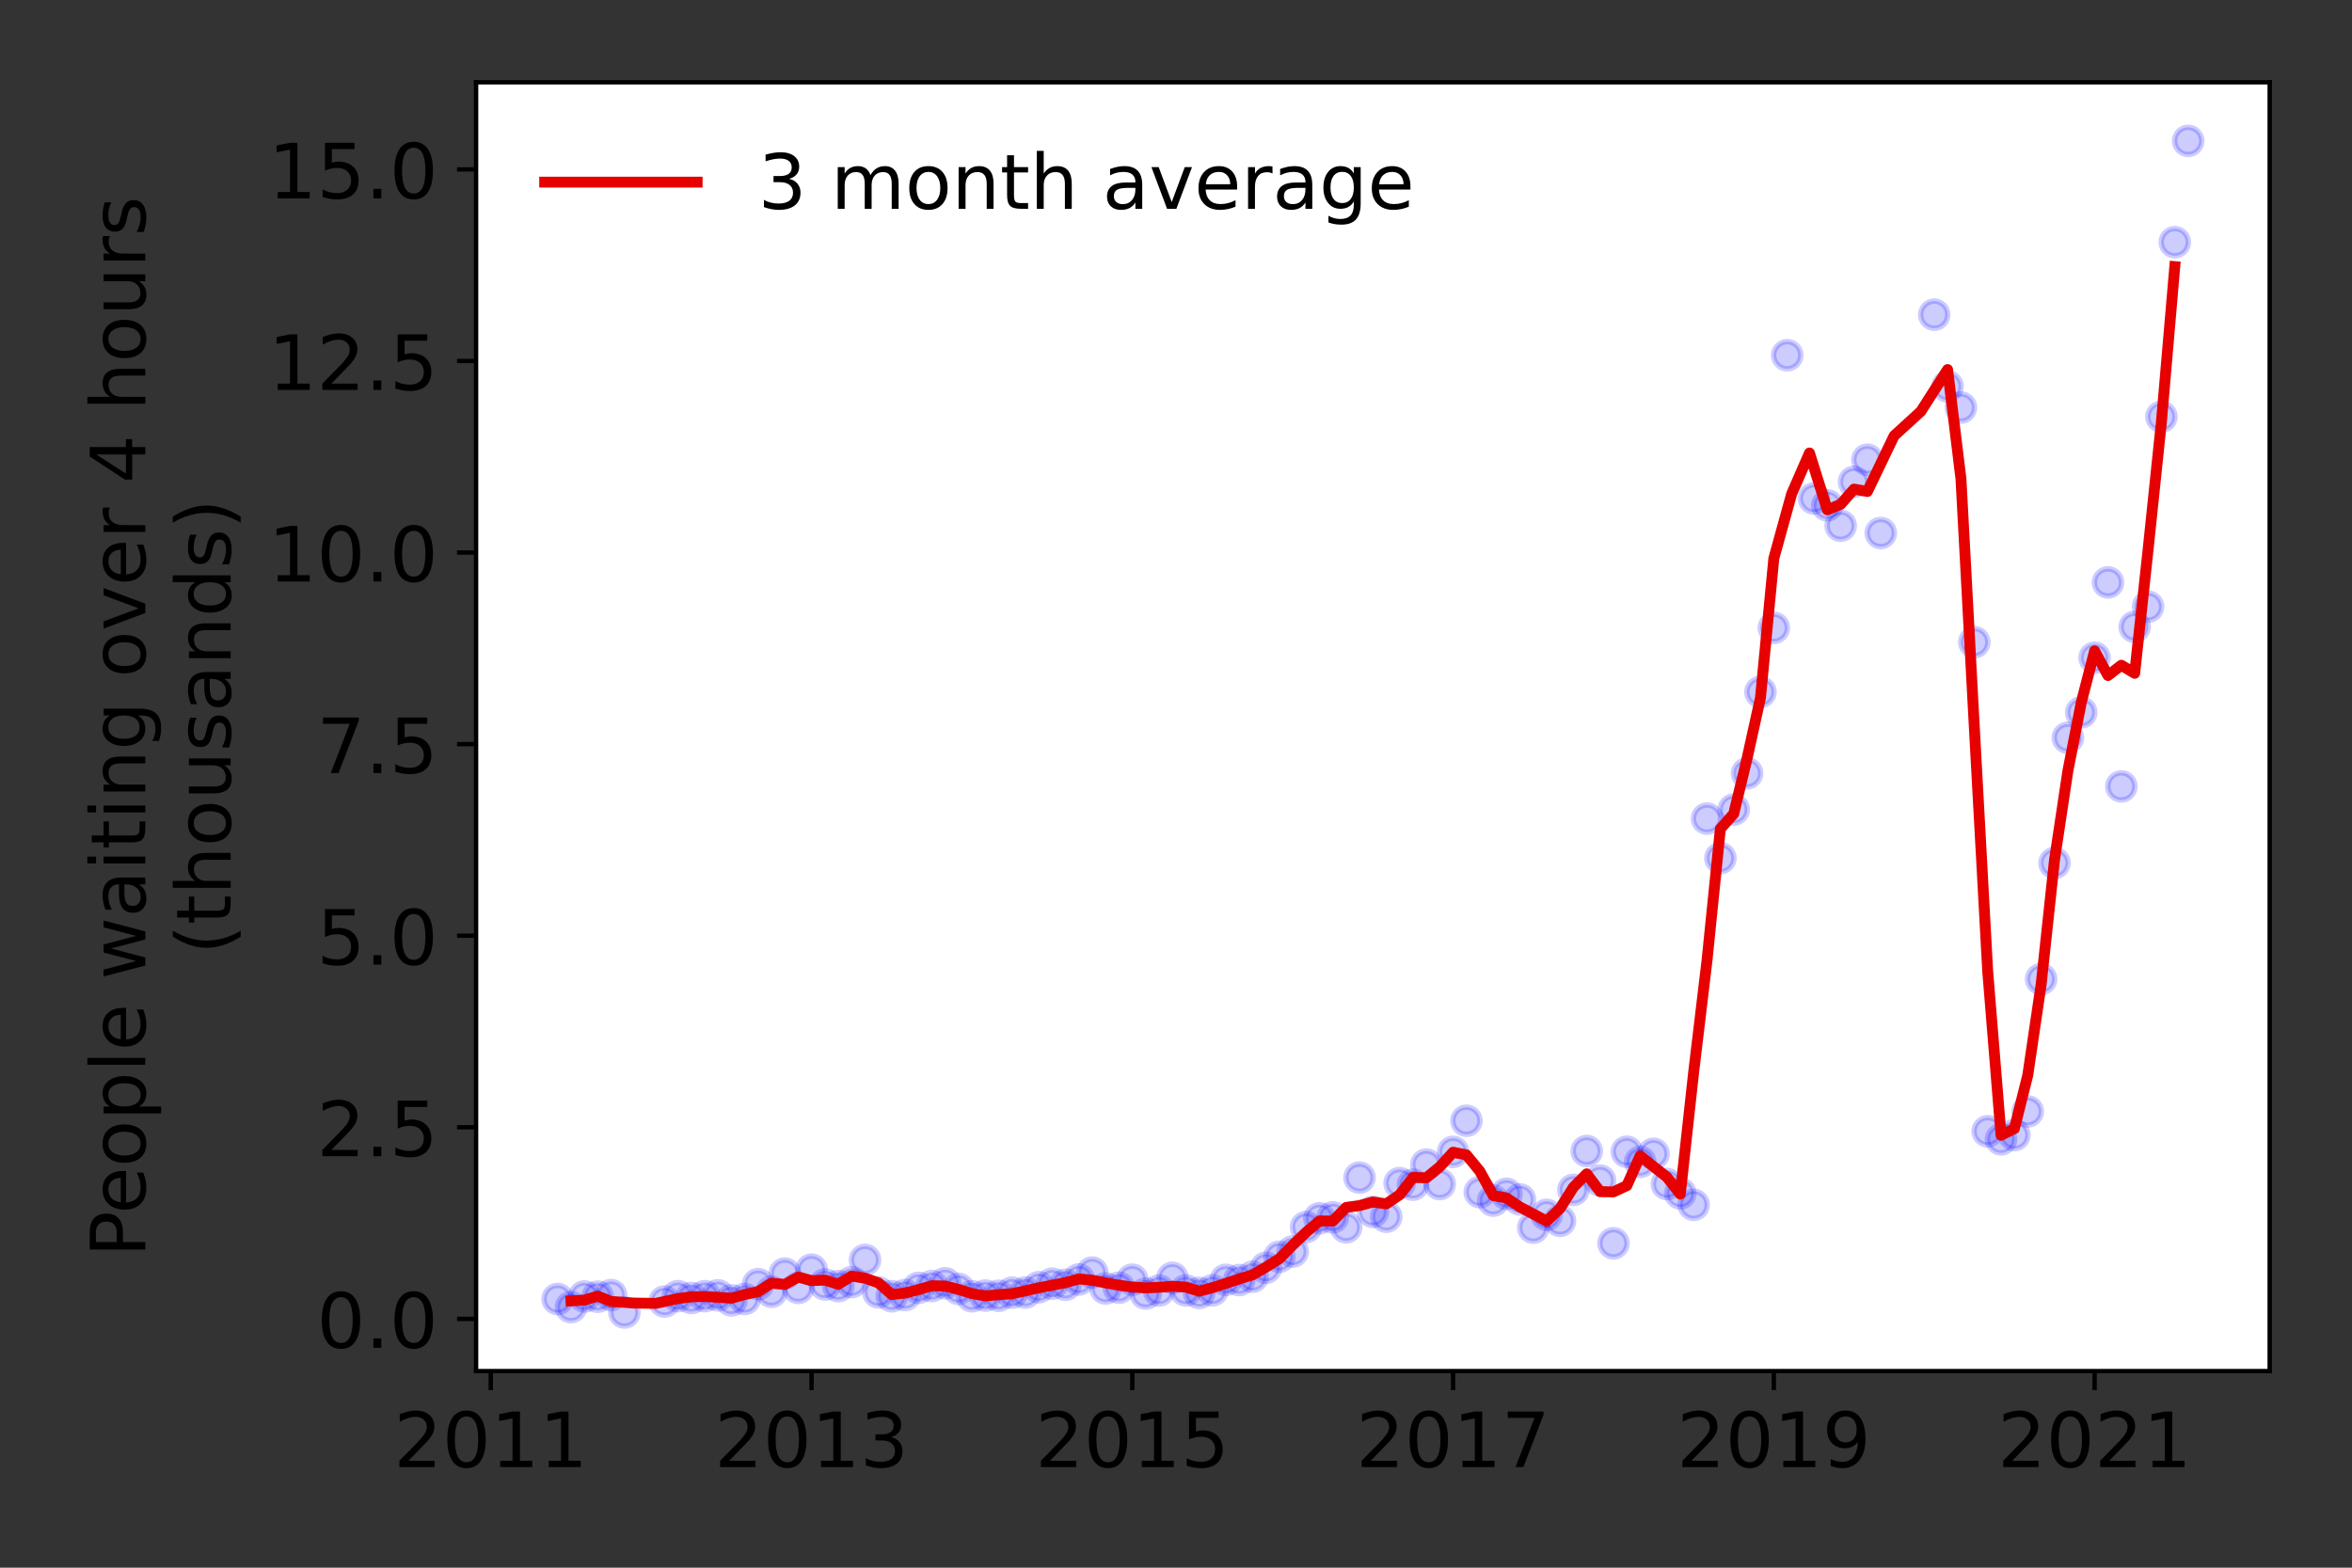 <?xml version="1.0" encoding="utf-8" standalone="no"?>
<!DOCTYPE svg PUBLIC "-//W3C//DTD SVG 1.1//EN"
  "http://www.w3.org/Graphics/SVG/1.1/DTD/svg11.dtd">
<!-- Created with matplotlib (https://matplotlib.org/) -->
<svg height="288pt" version="1.1" viewBox="0 0 432 288" width="432pt" xmlns="http://www.w3.org/2000/svg" xmlns:xlink="http://www.w3.org/1999/xlink">
 <rect x="0" y="0" width="432" height="288" fill="#333333" stroke="none"/>
 <defs>
  <style type="text/css">*{stroke-linecap:butt;stroke-linejoin:round;}</style>
 </defs>
 <g id="figure_1">
  <g id="patch_1">
   <path d="M 0 288 
L 432 288 
L 432 0 
L 0 0 
z
" style="fill:none;"/>
  </g>
  <g id="axes_1">
   <g id="patch_2">
    <path d="M 87.445 251.88 
L 416.88 251.88 
L 416.88 15.12 
L 87.445 15.12 
z
" style="fill:#ffffff;"/>
   </g>
   <g id="matplotlib.axis_1">
    <g id="xtick_1">
     <g id="line2d_1">
      <defs>
       <path d="M 0 0 
L 0 3.5 
" id="m1f60caf0c8" style="stroke:#000000;stroke-width:0.8;"/>
      </defs>
      <g>
       <use style="stroke:#000000;stroke-width:0.8;" x="90.145" xlink:href="#m1f60caf0c8" y="251.88"/>
      </g>
     </g>
     <g id="text_1">
      <!-- 2011 -->
      <g transform="translate(72.33 269.518)scale(0.14 -0.14)">
       <defs>
        <path d="M 19.188 8.297 
L 53.609 8.297 
L 53.609 0 
L 7.328 0 
L 7.328 8.297 
Q 12.938 14.109 22.625 23.891 
Q 32.328 33.688 34.812 36.531 
Q 39.547 41.844 41.422 45.531 
Q 43.312 49.219 43.312 52.781 
Q 43.312 58.594 39.234 62.25 
Q 35.156 65.922 28.609 65.922 
Q 23.969 65.922 18.812 64.312 
Q 13.672 62.703 7.812 59.422 
L 7.812 69.391 
Q 13.766 71.781 18.938 73 
Q 24.125 74.219 28.422 74.219 
Q 39.75 74.219 46.484 68.547 
Q 53.219 62.891 53.219 53.422 
Q 53.219 48.922 51.531 44.891 
Q 49.859 40.875 45.406 35.406 
Q 44.188 33.984 37.641 27.219 
Q 31.109 20.453 19.188 8.297 
z
" id="DejaVuSans-50"/>
        <path d="M 31.781 66.406 
Q 24.172 66.406 20.328 58.906 
Q 16.5 51.422 16.5 36.375 
Q 16.5 21.391 20.328 13.891 
Q 24.172 6.391 31.781 6.391 
Q 39.453 6.391 43.281 13.891 
Q 47.125 21.391 47.125 36.375 
Q 47.125 51.422 43.281 58.906 
Q 39.453 66.406 31.781 66.406 
z
M 31.781 74.219 
Q 44.047 74.219 50.516 64.516 
Q 56.984 54.828 56.984 36.375 
Q 56.984 17.969 50.516 8.266 
Q 44.047 -1.422 31.781 -1.422 
Q 19.531 -1.422 13.062 8.266 
Q 6.594 17.969 6.594 36.375 
Q 6.594 54.828 13.062 64.516 
Q 19.531 74.219 31.781 74.219 
z
" id="DejaVuSans-48"/>
        <path d="M 12.406 8.297 
L 28.516 8.297 
L 28.516 63.922 
L 10.984 60.406 
L 10.984 69.391 
L 28.422 72.906 
L 38.281 72.906 
L 38.281 8.297 
L 54.391 8.297 
L 54.391 0 
L 12.406 0 
z
" id="DejaVuSans-49"/>
       </defs>
       <use xlink:href="#DejaVuSans-50"/>
       <use x="63.623" xlink:href="#DejaVuSans-48"/>
       <use x="127.246" xlink:href="#DejaVuSans-49"/>
       <use x="190.869" xlink:href="#DejaVuSans-49"/>
      </g>
     </g>
    </g>
    <g id="xtick_2">
     <g id="line2d_2">
      <g>
       <use style="stroke:#000000;stroke-width:0.8;" x="149.061" xlink:href="#m1f60caf0c8" y="251.88"/>
      </g>
     </g>
     <g id="text_2">
      <!-- 2013 -->
      <g transform="translate(131.246 269.518)scale(0.14 -0.14)">
       <defs>
        <path d="M 40.578 39.312 
Q 47.656 37.797 51.625 33 
Q 55.609 28.219 55.609 21.188 
Q 55.609 10.406 48.188 4.484 
Q 40.766 -1.422 27.094 -1.422 
Q 22.516 -1.422 17.656 -0.516 
Q 12.797 0.391 7.625 2.203 
L 7.625 11.719 
Q 11.719 9.328 16.594 8.109 
Q 21.484 6.891 26.812 6.891 
Q 36.078 6.891 40.938 10.547 
Q 45.797 14.203 45.797 21.188 
Q 45.797 27.641 41.281 31.266 
Q 36.766 34.906 28.719 34.906 
L 20.219 34.906 
L 20.219 43.016 
L 29.109 43.016 
Q 36.375 43.016 40.234 45.922 
Q 44.094 48.828 44.094 54.297 
Q 44.094 59.906 40.109 62.906 
Q 36.141 65.922 28.719 65.922 
Q 24.656 65.922 20.016 65.031 
Q 15.375 64.156 9.812 62.312 
L 9.812 71.094 
Q 15.438 72.656 20.344 73.438 
Q 25.25 74.219 29.594 74.219 
Q 40.828 74.219 47.359 69.109 
Q 53.906 64.016 53.906 55.328 
Q 53.906 49.266 50.438 45.094 
Q 46.969 40.922 40.578 39.312 
z
" id="DejaVuSans-51"/>
       </defs>
       <use xlink:href="#DejaVuSans-50"/>
       <use x="63.623" xlink:href="#DejaVuSans-48"/>
       <use x="127.246" xlink:href="#DejaVuSans-49"/>
       <use x="190.869" xlink:href="#DejaVuSans-51"/>
      </g>
     </g>
    </g>
    <g id="xtick_3">
     <g id="line2d_3">
      <g>
       <use style="stroke:#000000;stroke-width:0.8;" x="207.976" xlink:href="#m1f60caf0c8" y="251.88"/>
      </g>
     </g>
     <g id="text_3">
      <!-- 2015 -->
      <g transform="translate(190.161 269.518)scale(0.14 -0.14)">
       <defs>
        <path d="M 10.797 72.906 
L 49.516 72.906 
L 49.516 64.594 
L 19.828 64.594 
L 19.828 46.734 
Q 21.969 47.469 24.109 47.828 
Q 26.266 48.188 28.422 48.188 
Q 40.625 48.188 47.75 41.5 
Q 54.891 34.812 54.891 23.391 
Q 54.891 11.625 47.562 5.094 
Q 40.234 -1.422 26.906 -1.422 
Q 22.312 -1.422 17.547 -0.641 
Q 12.797 0.141 7.719 1.703 
L 7.719 11.625 
Q 12.109 9.234 16.797 8.062 
Q 21.484 6.891 26.703 6.891 
Q 35.156 6.891 40.078 11.328 
Q 45.016 15.766 45.016 23.391 
Q 45.016 31 40.078 35.438 
Q 35.156 39.891 26.703 39.891 
Q 22.75 39.891 18.812 39.016 
Q 14.891 38.141 10.797 36.281 
z
" id="DejaVuSans-53"/>
       </defs>
       <use xlink:href="#DejaVuSans-50"/>
       <use x="63.623" xlink:href="#DejaVuSans-48"/>
       <use x="127.246" xlink:href="#DejaVuSans-49"/>
       <use x="190.869" xlink:href="#DejaVuSans-53"/>
      </g>
     </g>
    </g>
    <g id="xtick_4">
     <g id="line2d_4">
      <g>
       <use style="stroke:#000000;stroke-width:0.8;" x="266.891" xlink:href="#m1f60caf0c8" y="251.88"/>
      </g>
     </g>
     <g id="text_4">
      <!-- 2017 -->
      <g transform="translate(249.076 269.518)scale(0.14 -0.14)">
       <defs>
        <path d="M 8.203 72.906 
L 55.078 72.906 
L 55.078 68.703 
L 28.609 0 
L 18.312 0 
L 43.219 64.594 
L 8.203 64.594 
z
" id="DejaVuSans-55"/>
       </defs>
       <use xlink:href="#DejaVuSans-50"/>
       <use x="63.623" xlink:href="#DejaVuSans-48"/>
       <use x="127.246" xlink:href="#DejaVuSans-49"/>
       <use x="190.869" xlink:href="#DejaVuSans-55"/>
      </g>
     </g>
    </g>
    <g id="xtick_5">
     <g id="line2d_5">
      <g>
       <use style="stroke:#000000;stroke-width:0.8;" x="325.807" xlink:href="#m1f60caf0c8" y="251.88"/>
      </g>
     </g>
     <g id="text_5">
      <!-- 2019 -->
      <g transform="translate(307.992 269.518)scale(0.14 -0.14)">
       <defs>
        <path d="M 10.984 1.516 
L 10.984 10.5 
Q 14.703 8.734 18.5 7.812 
Q 22.312 6.891 25.984 6.891 
Q 35.75 6.891 40.891 13.453 
Q 46.047 20.016 46.781 33.406 
Q 43.953 29.203 39.594 26.953 
Q 35.25 24.703 29.984 24.703 
Q 19.047 24.703 12.672 31.312 
Q 6.297 37.938 6.297 49.422 
Q 6.297 60.641 12.938 67.422 
Q 19.578 74.219 30.609 74.219 
Q 43.266 74.219 49.922 64.516 
Q 56.594 54.828 56.594 36.375 
Q 56.594 19.141 48.406 8.859 
Q 40.234 -1.422 26.422 -1.422 
Q 22.703 -1.422 18.891 -0.688 
Q 15.094 0.047 10.984 1.516 
z
M 30.609 32.422 
Q 37.25 32.422 41.125 36.953 
Q 45.016 41.5 45.016 49.422 
Q 45.016 57.281 41.125 61.844 
Q 37.25 66.406 30.609 66.406 
Q 23.969 66.406 20.094 61.844 
Q 16.219 57.281 16.219 49.422 
Q 16.219 41.5 20.094 36.953 
Q 23.969 32.422 30.609 32.422 
z
" id="DejaVuSans-57"/>
       </defs>
       <use xlink:href="#DejaVuSans-50"/>
       <use x="63.623" xlink:href="#DejaVuSans-48"/>
       <use x="127.246" xlink:href="#DejaVuSans-49"/>
       <use x="190.869" xlink:href="#DejaVuSans-57"/>
      </g>
     </g>
    </g>
    <g id="xtick_6">
     <g id="line2d_6">
      <g>
       <use style="stroke:#000000;stroke-width:0.8;" x="384.722" xlink:href="#m1f60caf0c8" y="251.88"/>
      </g>
     </g>
     <g id="text_6">
      <!-- 2021 -->
      <g transform="translate(366.907 269.518)scale(0.14 -0.14)">
       <use xlink:href="#DejaVuSans-50"/>
       <use x="63.623" xlink:href="#DejaVuSans-48"/>
       <use x="127.246" xlink:href="#DejaVuSans-50"/>
       <use x="190.869" xlink:href="#DejaVuSans-49"/>
      </g>
     </g>
    </g>
   </g>
   <g id="matplotlib.axis_2">
    <g id="ytick_1">
     <g id="line2d_7">
      <defs>
       <path d="M 0 0 
L -3.5 0 
" id="m1fd3ff8541" style="stroke:#000000;stroke-width:0.8;"/>
      </defs>
      <g>
       <use style="stroke:#000000;stroke-width:0.8;" x="87.445" xlink:href="#m1fd3ff8541" y="242.287"/>
      </g>
     </g>
     <g id="text_7">
      <!-- 0.0 -->
      <g transform="translate(58.181 247.606)scale(0.14 -0.14)">
       <defs>
        <path d="M 10.688 12.406 
L 21 12.406 
L 21 0 
L 10.688 0 
z
" id="DejaVuSans-46"/>
       </defs>
       <use xlink:href="#DejaVuSans-48"/>
       <use x="63.623" xlink:href="#DejaVuSans-46"/>
       <use x="95.41" xlink:href="#DejaVuSans-48"/>
      </g>
     </g>
    </g>
    <g id="ytick_2">
     <g id="line2d_8">
      <g>
       <use style="stroke:#000000;stroke-width:0.8;" x="87.445" xlink:href="#m1fd3ff8541" y="207.092"/>
      </g>
     </g>
     <g id="text_8">
      <!-- 2.5 -->
      <g transform="translate(58.181 212.411)scale(0.14 -0.14)">
       <use xlink:href="#DejaVuSans-50"/>
       <use x="63.623" xlink:href="#DejaVuSans-46"/>
       <use x="95.41" xlink:href="#DejaVuSans-53"/>
      </g>
     </g>
    </g>
    <g id="ytick_3">
     <g id="line2d_9">
      <g>
       <use style="stroke:#000000;stroke-width:0.8;" x="87.445" xlink:href="#m1fd3ff8541" y="171.897"/>
      </g>
     </g>
     <g id="text_9">
      <!-- 5.0 -->
      <g transform="translate(58.181 177.216)scale(0.14 -0.14)">
       <use xlink:href="#DejaVuSans-53"/>
       <use x="63.623" xlink:href="#DejaVuSans-46"/>
       <use x="95.41" xlink:href="#DejaVuSans-48"/>
      </g>
     </g>
    </g>
    <g id="ytick_4">
     <g id="line2d_10">
      <g>
       <use style="stroke:#000000;stroke-width:0.8;" x="87.445" xlink:href="#m1fd3ff8541" y="136.703"/>
      </g>
     </g>
     <g id="text_10">
      <!-- 7.5 -->
      <g transform="translate(58.181 142.022)scale(0.14 -0.14)">
       <use xlink:href="#DejaVuSans-55"/>
       <use x="63.623" xlink:href="#DejaVuSans-46"/>
       <use x="95.41" xlink:href="#DejaVuSans-53"/>
      </g>
     </g>
    </g>
    <g id="ytick_5">
     <g id="line2d_11">
      <g>
       <use style="stroke:#000000;stroke-width:0.8;" x="87.445" xlink:href="#m1fd3ff8541" y="101.508"/>
      </g>
     </g>
     <g id="text_11">
      <!-- 10.0 -->
      <g transform="translate(49.273 106.827)scale(0.14 -0.14)">
       <use xlink:href="#DejaVuSans-49"/>
       <use x="63.623" xlink:href="#DejaVuSans-48"/>
       <use x="127.246" xlink:href="#DejaVuSans-46"/>
       <use x="159.033" xlink:href="#DejaVuSans-48"/>
      </g>
     </g>
    </g>
    <g id="ytick_6">
     <g id="line2d_12">
      <g>
       <use style="stroke:#000000;stroke-width:0.8;" x="87.445" xlink:href="#m1fd3ff8541" y="66.313"/>
      </g>
     </g>
     <g id="text_12">
      <!-- 12.5 -->
      <g transform="translate(49.273 71.632)scale(0.14 -0.14)">
       <use xlink:href="#DejaVuSans-49"/>
       <use x="63.623" xlink:href="#DejaVuSans-50"/>
       <use x="127.246" xlink:href="#DejaVuSans-46"/>
       <use x="159.033" xlink:href="#DejaVuSans-53"/>
      </g>
     </g>
    </g>
    <g id="ytick_7">
     <g id="line2d_13">
      <g>
       <use style="stroke:#000000;stroke-width:0.8;" x="87.445" xlink:href="#m1fd3ff8541" y="31.119"/>
      </g>
     </g>
     <g id="text_13">
      <!-- 15.0 -->
      <g transform="translate(49.273 36.438)scale(0.14 -0.14)">
       <use xlink:href="#DejaVuSans-49"/>
       <use x="63.623" xlink:href="#DejaVuSans-53"/>
       <use x="127.246" xlink:href="#DejaVuSans-46"/>
       <use x="159.033" xlink:href="#DejaVuSans-48"/>
      </g>
     </g>
    </g>
    <g id="text_14">
     <!-- People waiting over 4 hours -->
     <g transform="translate(26.685 230.925)rotate(-90)scale(0.14 -0.14)">
      <defs>
       <path d="M 19.672 64.797 
L 19.672 37.406 
L 32.078 37.406 
Q 38.969 37.406 42.719 40.969 
Q 46.484 44.531 46.484 51.125 
Q 46.484 57.672 42.719 61.234 
Q 38.969 64.797 32.078 64.797 
z
M 9.812 72.906 
L 32.078 72.906 
Q 44.344 72.906 50.609 67.359 
Q 56.891 61.812 56.891 51.125 
Q 56.891 40.328 50.609 34.812 
Q 44.344 29.297 32.078 29.297 
L 19.672 29.297 
L 19.672 0 
L 9.812 0 
z
" id="DejaVuSans-80"/>
       <path d="M 56.203 29.594 
L 56.203 25.203 
L 14.891 25.203 
Q 15.484 15.922 20.484 11.062 
Q 25.484 6.203 34.422 6.203 
Q 39.594 6.203 44.453 7.469 
Q 49.312 8.734 54.109 11.281 
L 54.109 2.781 
Q 49.266 0.734 44.188 -0.344 
Q 39.109 -1.422 33.891 -1.422 
Q 20.797 -1.422 13.156 6.188 
Q 5.516 13.812 5.516 26.812 
Q 5.516 40.234 12.766 48.109 
Q 20.016 56 32.328 56 
Q 43.359 56 49.781 48.891 
Q 56.203 41.797 56.203 29.594 
z
M 47.219 32.234 
Q 47.125 39.594 43.094 43.984 
Q 39.062 48.391 32.422 48.391 
Q 24.906 48.391 20.391 44.141 
Q 15.875 39.891 15.188 32.172 
z
" id="DejaVuSans-101"/>
       <path d="M 30.609 48.391 
Q 23.391 48.391 19.188 42.75 
Q 14.984 37.109 14.984 27.297 
Q 14.984 17.484 19.156 11.844 
Q 23.344 6.203 30.609 6.203 
Q 37.797 6.203 41.984 11.859 
Q 46.188 17.531 46.188 27.297 
Q 46.188 37.016 41.984 42.703 
Q 37.797 48.391 30.609 48.391 
z
M 30.609 56 
Q 42.328 56 49.016 48.375 
Q 55.719 40.766 55.719 27.297 
Q 55.719 13.875 49.016 6.219 
Q 42.328 -1.422 30.609 -1.422 
Q 18.844 -1.422 12.172 6.219 
Q 5.516 13.875 5.516 27.297 
Q 5.516 40.766 12.172 48.375 
Q 18.844 56 30.609 56 
z
" id="DejaVuSans-111"/>
       <path d="M 18.109 8.203 
L 18.109 -20.797 
L 9.078 -20.797 
L 9.078 54.688 
L 18.109 54.688 
L 18.109 46.391 
Q 20.953 51.266 25.266 53.625 
Q 29.594 56 35.594 56 
Q 45.562 56 51.781 48.094 
Q 58.016 40.188 58.016 27.297 
Q 58.016 14.406 51.781 6.484 
Q 45.562 -1.422 35.594 -1.422 
Q 29.594 -1.422 25.266 0.953 
Q 20.953 3.328 18.109 8.203 
z
M 48.688 27.297 
Q 48.688 37.203 44.609 42.844 
Q 40.531 48.484 33.406 48.484 
Q 26.266 48.484 22.188 42.844 
Q 18.109 37.203 18.109 27.297 
Q 18.109 17.391 22.188 11.75 
Q 26.266 6.109 33.406 6.109 
Q 40.531 6.109 44.609 11.75 
Q 48.688 17.391 48.688 27.297 
z
" id="DejaVuSans-112"/>
       <path d="M 9.422 75.984 
L 18.406 75.984 
L 18.406 0 
L 9.422 0 
z
" id="DejaVuSans-108"/>
       <path id="DejaVuSans-32"/>
       <path d="M 4.203 54.688 
L 13.188 54.688 
L 24.422 12.016 
L 35.594 54.688 
L 46.188 54.688 
L 57.422 12.016 
L 68.609 54.688 
L 77.594 54.688 
L 63.281 0 
L 52.688 0 
L 40.922 44.828 
L 29.109 0 
L 18.5 0 
z
" id="DejaVuSans-119"/>
       <path d="M 34.281 27.484 
Q 23.391 27.484 19.188 25 
Q 14.984 22.516 14.984 16.5 
Q 14.984 11.719 18.141 8.906 
Q 21.297 6.109 26.703 6.109 
Q 34.188 6.109 38.703 11.406 
Q 43.219 16.703 43.219 25.484 
L 43.219 27.484 
z
M 52.203 31.203 
L 52.203 0 
L 43.219 0 
L 43.219 8.297 
Q 40.141 3.328 35.547 0.953 
Q 30.953 -1.422 24.312 -1.422 
Q 15.922 -1.422 10.953 3.297 
Q 6 8.016 6 15.922 
Q 6 25.141 12.172 29.828 
Q 18.359 34.516 30.609 34.516 
L 43.219 34.516 
L 43.219 35.406 
Q 43.219 41.609 39.141 45 
Q 35.062 48.391 27.688 48.391 
Q 23 48.391 18.547 47.266 
Q 14.109 46.141 10.016 43.891 
L 10.016 52.203 
Q 14.938 54.109 19.578 55.047 
Q 24.219 56 28.609 56 
Q 40.484 56 46.344 49.844 
Q 52.203 43.703 52.203 31.203 
z
" id="DejaVuSans-97"/>
       <path d="M 9.422 54.688 
L 18.406 54.688 
L 18.406 0 
L 9.422 0 
z
M 9.422 75.984 
L 18.406 75.984 
L 18.406 64.594 
L 9.422 64.594 
z
" id="DejaVuSans-105"/>
       <path d="M 18.312 70.219 
L 18.312 54.688 
L 36.812 54.688 
L 36.812 47.703 
L 18.312 47.703 
L 18.312 18.016 
Q 18.312 11.328 20.141 9.422 
Q 21.969 7.516 27.594 7.516 
L 36.812 7.516 
L 36.812 0 
L 27.594 0 
Q 17.188 0 13.234 3.875 
Q 9.281 7.766 9.281 18.016 
L 9.281 47.703 
L 2.688 47.703 
L 2.688 54.688 
L 9.281 54.688 
L 9.281 70.219 
z
" id="DejaVuSans-116"/>
       <path d="M 54.891 33.016 
L 54.891 0 
L 45.906 0 
L 45.906 32.719 
Q 45.906 40.484 42.875 44.328 
Q 39.844 48.188 33.797 48.188 
Q 26.516 48.188 22.312 43.547 
Q 18.109 38.922 18.109 30.906 
L 18.109 0 
L 9.078 0 
L 9.078 54.688 
L 18.109 54.688 
L 18.109 46.188 
Q 21.344 51.125 25.703 53.562 
Q 30.078 56 35.797 56 
Q 45.219 56 50.047 50.172 
Q 54.891 44.344 54.891 33.016 
z
" id="DejaVuSans-110"/>
       <path d="M 45.406 27.984 
Q 45.406 37.75 41.375 43.109 
Q 37.359 48.484 30.078 48.484 
Q 22.859 48.484 18.828 43.109 
Q 14.797 37.75 14.797 27.984 
Q 14.797 18.266 18.828 12.891 
Q 22.859 7.516 30.078 7.516 
Q 37.359 7.516 41.375 12.891 
Q 45.406 18.266 45.406 27.984 
z
M 54.391 6.781 
Q 54.391 -7.172 48.188 -13.984 
Q 42 -20.797 29.203 -20.797 
Q 24.469 -20.797 20.266 -20.094 
Q 16.062 -19.391 12.109 -17.922 
L 12.109 -9.188 
Q 16.062 -11.328 19.922 -12.344 
Q 23.781 -13.375 27.781 -13.375 
Q 36.625 -13.375 41.016 -8.766 
Q 45.406 -4.156 45.406 5.172 
L 45.406 9.625 
Q 42.625 4.781 38.281 2.391 
Q 33.938 0 27.875 0 
Q 17.828 0 11.672 7.656 
Q 5.516 15.328 5.516 27.984 
Q 5.516 40.672 11.672 48.328 
Q 17.828 56 27.875 56 
Q 33.938 56 38.281 53.609 
Q 42.625 51.219 45.406 46.391 
L 45.406 54.688 
L 54.391 54.688 
z
" id="DejaVuSans-103"/>
       <path d="M 2.984 54.688 
L 12.5 54.688 
L 29.594 8.797 
L 46.688 54.688 
L 56.203 54.688 
L 35.688 0 
L 23.484 0 
z
" id="DejaVuSans-118"/>
       <path d="M 41.109 46.297 
Q 39.594 47.172 37.812 47.578 
Q 36.031 48 33.891 48 
Q 26.266 48 22.188 43.047 
Q 18.109 38.094 18.109 28.812 
L 18.109 0 
L 9.078 0 
L 9.078 54.688 
L 18.109 54.688 
L 18.109 46.188 
Q 20.953 51.172 25.484 53.578 
Q 30.031 56 36.531 56 
Q 37.453 56 38.578 55.875 
Q 39.703 55.766 41.062 55.516 
z
" id="DejaVuSans-114"/>
       <path d="M 37.797 64.312 
L 12.891 25.391 
L 37.797 25.391 
z
M 35.203 72.906 
L 47.609 72.906 
L 47.609 25.391 
L 58.016 25.391 
L 58.016 17.188 
L 47.609 17.188 
L 47.609 0 
L 37.797 0 
L 37.797 17.188 
L 4.891 17.188 
L 4.891 26.703 
z
" id="DejaVuSans-52"/>
       <path d="M 54.891 33.016 
L 54.891 0 
L 45.906 0 
L 45.906 32.719 
Q 45.906 40.484 42.875 44.328 
Q 39.844 48.188 33.797 48.188 
Q 26.516 48.188 22.312 43.547 
Q 18.109 38.922 18.109 30.906 
L 18.109 0 
L 9.078 0 
L 9.078 75.984 
L 18.109 75.984 
L 18.109 46.188 
Q 21.344 51.125 25.703 53.562 
Q 30.078 56 35.797 56 
Q 45.219 56 50.047 50.172 
Q 54.891 44.344 54.891 33.016 
z
" id="DejaVuSans-104"/>
       <path d="M 8.5 21.578 
L 8.5 54.688 
L 17.484 54.688 
L 17.484 21.922 
Q 17.484 14.156 20.5 10.266 
Q 23.531 6.391 29.594 6.391 
Q 36.859 6.391 41.078 11.031 
Q 45.312 15.672 45.312 23.688 
L 45.312 54.688 
L 54.297 54.688 
L 54.297 0 
L 45.312 0 
L 45.312 8.406 
Q 42.047 3.422 37.719 1 
Q 33.406 -1.422 27.688 -1.422 
Q 18.266 -1.422 13.375 4.438 
Q 8.5 10.297 8.5 21.578 
z
M 31.109 56 
z
" id="DejaVuSans-117"/>
       <path d="M 44.281 53.078 
L 44.281 44.578 
Q 40.484 46.531 36.375 47.5 
Q 32.281 48.484 27.875 48.484 
Q 21.188 48.484 17.844 46.438 
Q 14.5 44.391 14.5 40.281 
Q 14.5 37.156 16.891 35.375 
Q 19.281 33.594 26.516 31.984 
L 29.594 31.297 
Q 39.156 29.25 43.188 25.516 
Q 47.219 21.781 47.219 15.094 
Q 47.219 7.469 41.188 3.016 
Q 35.156 -1.422 24.609 -1.422 
Q 20.219 -1.422 15.453 -0.562 
Q 10.688 0.297 5.422 2 
L 5.422 11.281 
Q 10.406 8.688 15.234 7.391 
Q 20.062 6.109 24.812 6.109 
Q 31.156 6.109 34.562 8.281 
Q 37.984 10.453 37.984 14.406 
Q 37.984 18.062 35.516 20.016 
Q 33.062 21.969 24.703 23.781 
L 21.578 24.516 
Q 13.234 26.266 9.516 29.906 
Q 5.812 33.547 5.812 39.891 
Q 5.812 47.609 11.281 51.797 
Q 16.75 56 26.812 56 
Q 31.781 56 36.172 55.266 
Q 40.578 54.547 44.281 53.078 
z
" id="DejaVuSans-115"/>
      </defs>
      <use xlink:href="#DejaVuSans-80"/>
      <use x="56.678" xlink:href="#DejaVuSans-101"/>
      <use x="118.201" xlink:href="#DejaVuSans-111"/>
      <use x="179.383" xlink:href="#DejaVuSans-112"/>
      <use x="242.859" xlink:href="#DejaVuSans-108"/>
      <use x="270.643" xlink:href="#DejaVuSans-101"/>
      <use x="332.166" xlink:href="#DejaVuSans-32"/>
      <use x="363.953" xlink:href="#DejaVuSans-119"/>
      <use x="445.74" xlink:href="#DejaVuSans-97"/>
      <use x="507.02" xlink:href="#DejaVuSans-105"/>
      <use x="534.803" xlink:href="#DejaVuSans-116"/>
      <use x="574.012" xlink:href="#DejaVuSans-105"/>
      <use x="601.795" xlink:href="#DejaVuSans-110"/>
      <use x="665.174" xlink:href="#DejaVuSans-103"/>
      <use x="728.65" xlink:href="#DejaVuSans-32"/>
      <use x="760.438" xlink:href="#DejaVuSans-111"/>
      <use x="821.619" xlink:href="#DejaVuSans-118"/>
      <use x="880.799" xlink:href="#DejaVuSans-101"/>
      <use x="942.322" xlink:href="#DejaVuSans-114"/>
      <use x="983.436" xlink:href="#DejaVuSans-32"/>
      <use x="1015.223" xlink:href="#DejaVuSans-52"/>
      <use x="1078.846" xlink:href="#DejaVuSans-32"/>
      <use x="1110.633" xlink:href="#DejaVuSans-104"/>
      <use x="1174.012" xlink:href="#DejaVuSans-111"/>
      <use x="1235.193" xlink:href="#DejaVuSans-117"/>
      <use x="1298.572" xlink:href="#DejaVuSans-114"/>
      <use x="1339.686" xlink:href="#DejaVuSans-115"/>
     </g>
     <!-- (thousands) -->
     <g transform="translate(42.362 175.325)rotate(-90)scale(0.14 -0.14)">
      <defs>
       <path d="M 31 75.875 
Q 24.469 64.656 21.281 53.656 
Q 18.109 42.672 18.109 31.391 
Q 18.109 20.125 21.312 9.062 
Q 24.516 -2 31 -13.188 
L 23.188 -13.188 
Q 15.875 -1.703 12.234 9.375 
Q 8.594 20.453 8.594 31.391 
Q 8.594 42.281 12.203 53.312 
Q 15.828 64.359 23.188 75.875 
z
" id="DejaVuSans-40"/>
       <path d="M 45.406 46.391 
L 45.406 75.984 
L 54.391 75.984 
L 54.391 0 
L 45.406 0 
L 45.406 8.203 
Q 42.578 3.328 38.25 0.953 
Q 33.938 -1.422 27.875 -1.422 
Q 17.969 -1.422 11.734 6.484 
Q 5.516 14.406 5.516 27.297 
Q 5.516 40.188 11.734 48.094 
Q 17.969 56 27.875 56 
Q 33.938 56 38.25 53.625 
Q 42.578 51.266 45.406 46.391 
z
M 14.797 27.297 
Q 14.797 17.391 18.875 11.75 
Q 22.953 6.109 30.078 6.109 
Q 37.203 6.109 41.297 11.75 
Q 45.406 17.391 45.406 27.297 
Q 45.406 37.203 41.297 42.844 
Q 37.203 48.484 30.078 48.484 
Q 22.953 48.484 18.875 42.844 
Q 14.797 37.203 14.797 27.297 
z
" id="DejaVuSans-100"/>
       <path d="M 8.016 75.875 
L 15.828 75.875 
Q 23.141 64.359 26.781 53.312 
Q 30.422 42.281 30.422 31.391 
Q 30.422 20.453 26.781 9.375 
Q 23.141 -1.703 15.828 -13.188 
L 8.016 -13.188 
Q 14.5 -2 17.703 9.062 
Q 20.906 20.125 20.906 31.391 
Q 20.906 42.672 17.703 53.656 
Q 14.5 64.656 8.016 75.875 
z
" id="DejaVuSans-41"/>
      </defs>
      <use xlink:href="#DejaVuSans-40"/>
      <use x="39.014" xlink:href="#DejaVuSans-116"/>
      <use x="78.223" xlink:href="#DejaVuSans-104"/>
      <use x="141.602" xlink:href="#DejaVuSans-111"/>
      <use x="202.783" xlink:href="#DejaVuSans-117"/>
      <use x="266.162" xlink:href="#DejaVuSans-115"/>
      <use x="318.262" xlink:href="#DejaVuSans-97"/>
      <use x="379.541" xlink:href="#DejaVuSans-110"/>
      <use x="442.92" xlink:href="#DejaVuSans-100"/>
      <use x="506.396" xlink:href="#DejaVuSans-115"/>
      <use x="558.496" xlink:href="#DejaVuSans-41"/>
     </g>
    </g>
   </g>
   <g id="line2d_14">
    <defs>
     <path d="M 0 2.5 
C 0.663 2.5 1.299 2.237 1.768 1.768 
C 2.237 1.299 2.5 0.663 2.5 0 
C 2.5 -0.663 2.237 -1.299 1.768 -1.768 
C 1.299 -2.237 0.663 -2.5 0 -2.5 
C -0.663 -2.5 -1.299 -2.237 -1.768 -1.768 
C -2.237 -1.299 -2.5 -0.663 -2.5 0 
C -2.5 0.663 -2.237 1.299 -1.768 1.768 
C -1.299 2.237 -0.663 2.5 0 2.5 
z
" id="mab25ed092b" style="stroke:#0000ff;stroke-opacity:0.2;"/>
    </defs>
    <g clip-path="url(#p7766771f75)">
     <use style="fill:#0000ff;fill-opacity:0.2;stroke:#0000ff;stroke-opacity:0.2;" x="401.906" xlink:href="#mab25ed092b" y="25.882"/>
     <use style="fill:#0000ff;fill-opacity:0.2;stroke:#0000ff;stroke-opacity:0.2;" x="399.451" xlink:href="#mab25ed092b" y="44.493"/>
     <use style="fill:#0000ff;fill-opacity:0.2;stroke:#0000ff;stroke-opacity:0.2;" x="396.996" xlink:href="#mab25ed092b" y="76.562"/>
     <use style="fill:#0000ff;fill-opacity:0.2;stroke:#0000ff;stroke-opacity:0.2;" x="394.541" xlink:href="#mab25ed092b" y="111.447"/>
     <use style="fill:#0000ff;fill-opacity:0.2;stroke:#0000ff;stroke-opacity:0.2;" x="392.086" xlink:href="#mab25ed092b" y="115.164"/>
     <use style="fill:#0000ff;fill-opacity:0.2;stroke:#0000ff;stroke-opacity:0.2;" x="389.632" xlink:href="#mab25ed092b" y="144.474"/>
     <use style="fill:#0000ff;fill-opacity:0.2;stroke:#0000ff;stroke-opacity:0.2;" x="387.177" xlink:href="#mab25ed092b" y="106.998"/>
     <use style="fill:#0000ff;fill-opacity:0.2;stroke:#0000ff;stroke-opacity:0.2;" x="384.722" xlink:href="#mab25ed092b" y="120.837"/>
     <use style="fill:#0000ff;fill-opacity:0.2;stroke:#0000ff;stroke-opacity:0.2;" x="382.267" xlink:href="#mab25ed092b" y="130.874"/>
     <use style="fill:#0000ff;fill-opacity:0.2;stroke:#0000ff;stroke-opacity:0.2;" x="379.812" xlink:href="#mab25ed092b" y="135.534"/>
     <use style="fill:#0000ff;fill-opacity:0.2;stroke:#0000ff;stroke-opacity:0.2;" x="377.358" xlink:href="#mab25ed092b" y="158.537"/>
     <use style="fill:#0000ff;fill-opacity:0.2;stroke:#0000ff;stroke-opacity:0.2;" x="374.903" xlink:href="#mab25ed092b" y="179.865"/>
     <use style="fill:#0000ff;fill-opacity:0.2;stroke:#0000ff;stroke-opacity:0.2;" x="372.448" xlink:href="#mab25ed092b" y="204.178"/>
     <use style="fill:#0000ff;fill-opacity:0.2;stroke:#0000ff;stroke-opacity:0.2;" x="369.993" xlink:href="#mab25ed092b" y="208.528"/>
     <use style="fill:#0000ff;fill-opacity:0.2;stroke:#0000ff;stroke-opacity:0.2;" x="367.538" xlink:href="#mab25ed092b" y="209.302"/>
     <use style="fill:#0000ff;fill-opacity:0.2;stroke:#0000ff;stroke-opacity:0.2;" x="365.084" xlink:href="#mab25ed092b" y="207.824"/>
     <use style="fill:#0000ff;fill-opacity:0.2;stroke:#0000ff;stroke-opacity:0.2;" x="362.629" xlink:href="#mab25ed092b" y="117.979"/>
     <use style="fill:#0000ff;fill-opacity:0.2;stroke:#0000ff;stroke-opacity:0.2;" x="360.174" xlink:href="#mab25ed092b" y="74.873"/>
     <use style="fill:#0000ff;fill-opacity:0.2;stroke:#0000ff;stroke-opacity:0.2;" x="357.719" xlink:href="#mab25ed092b" y="70.987"/>
     <use style="fill:#0000ff;fill-opacity:0.2;stroke:#0000ff;stroke-opacity:0.2;" x="355.264" xlink:href="#mab25ed092b" y="57.81"/>
     <use style="fill:#0000ff;fill-opacity:0.2;stroke:#0000ff;stroke-opacity:0.2;" x="345.445" xlink:href="#mab25ed092b" y="97.918"/>
     <use style="fill:#0000ff;fill-opacity:0.2;stroke:#0000ff;stroke-opacity:0.2;" x="342.99" xlink:href="#mab25ed092b" y="84.46"/>
     <use style="fill:#0000ff;fill-opacity:0.2;stroke:#0000ff;stroke-opacity:0.2;" x="340.536" xlink:href="#mab25ed092b" y="88.514"/>
     <use style="fill:#0000ff;fill-opacity:0.2;stroke:#0000ff;stroke-opacity:0.2;" x="338.081" xlink:href="#mab25ed092b" y="96.581"/>
     <use style="fill:#0000ff;fill-opacity:0.2;stroke:#0000ff;stroke-opacity:0.2;" x="335.626" xlink:href="#mab25ed092b" y="92.836"/>
     <use style="fill:#0000ff;fill-opacity:0.2;stroke:#0000ff;stroke-opacity:0.2;" x="333.171" xlink:href="#mab25ed092b" y="91.569"/>
     <use style="fill:#0000ff;fill-opacity:0.2;stroke:#0000ff;stroke-opacity:0.2;" x="328.261" xlink:href="#mab25ed092b" y="65.258"/>
     <use style="fill:#0000ff;fill-opacity:0.2;stroke:#0000ff;stroke-opacity:0.2;" x="325.807" xlink:href="#mab25ed092b" y="115.347"/>
     <use style="fill:#0000ff;fill-opacity:0.2;stroke:#0000ff;stroke-opacity:0.2;" x="323.352" xlink:href="#mab25ed092b" y="127.13"/>
     <use style="fill:#0000ff;fill-opacity:0.2;stroke:#0000ff;stroke-opacity:0.2;" x="320.897" xlink:href="#mab25ed092b" y="142.066"/>
     <use style="fill:#0000ff;fill-opacity:0.2;stroke:#0000ff;stroke-opacity:0.2;" x="318.442" xlink:href="#mab25ed092b" y="148.725"/>
     <use style="fill:#0000ff;fill-opacity:0.2;stroke:#0000ff;stroke-opacity:0.2;" x="315.987" xlink:href="#mab25ed092b" y="157.651"/>
     <use style="fill:#0000ff;fill-opacity:0.2;stroke:#0000ff;stroke-opacity:0.2;" x="313.533" xlink:href="#mab25ed092b" y="150.386"/>
     <use style="fill:#0000ff;fill-opacity:0.2;stroke:#0000ff;stroke-opacity:0.2;" x="311.078" xlink:href="#mab25ed092b" y="221.339"/>
     <use style="fill:#0000ff;fill-opacity:0.2;stroke:#0000ff;stroke-opacity:0.2;" x="308.623" xlink:href="#mab25ed092b" y="219.241"/>
     <use style="fill:#0000ff;fill-opacity:0.2;stroke:#0000ff;stroke-opacity:0.2;" x="306.168" xlink:href="#mab25ed092b" y="217.524"/>
     <use style="fill:#0000ff;fill-opacity:0.2;stroke:#0000ff;stroke-opacity:0.2;" x="303.713" xlink:href="#mab25ed092b" y="211.963"/>
     <use style="fill:#0000ff;fill-opacity:0.2;stroke:#0000ff;stroke-opacity:0.2;" x="301.259" xlink:href="#mab25ed092b" y="213.455"/>
     <use style="fill:#0000ff;fill-opacity:0.2;stroke:#0000ff;stroke-opacity:0.2;" x="298.804" xlink:href="#mab25ed092b" y="211.583"/>
     <use style="fill:#0000ff;fill-opacity:0.2;stroke:#0000ff;stroke-opacity:0.2;" x="296.349" xlink:href="#mab25ed092b" y="228.406"/>
     <use style="fill:#0000ff;fill-opacity:0.2;stroke:#0000ff;stroke-opacity:0.2;" x="293.894" xlink:href="#mab25ed092b" y="216.89"/>
     <use style="fill:#0000ff;fill-opacity:0.2;stroke:#0000ff;stroke-opacity:0.2;" x="291.439" xlink:href="#mab25ed092b" y="211.456"/>
     <use style="fill:#0000ff;fill-opacity:0.2;stroke:#0000ff;stroke-opacity:0.2;" x="288.985" xlink:href="#mab25ed092b" y="218.594"/>
     <use style="fill:#0000ff;fill-opacity:0.2;stroke:#0000ff;stroke-opacity:0.2;" x="286.53" xlink:href="#mab25ed092b" y="224.281"/>
     <use style="fill:#0000ff;fill-opacity:0.2;stroke:#0000ff;stroke-opacity:0.2;" x="284.075" xlink:href="#mab25ed092b" y="223.183"/>
     <use style="fill:#0000ff;fill-opacity:0.2;stroke:#0000ff;stroke-opacity:0.2;" x="281.62" xlink:href="#mab25ed092b" y="225.534"/>
     <use style="fill:#0000ff;fill-opacity:0.2;stroke:#0000ff;stroke-opacity:0.2;" x="279.165" xlink:href="#mab25ed092b" y="220.353"/>
     <use style="fill:#0000ff;fill-opacity:0.2;stroke:#0000ff;stroke-opacity:0.2;" x="276.711" xlink:href="#mab25ed092b" y="219.312"/>
     <use style="fill:#0000ff;fill-opacity:0.2;stroke:#0000ff;stroke-opacity:0.2;" x="274.256" xlink:href="#mab25ed092b" y="220.565"/>
     <use style="fill:#0000ff;fill-opacity:0.2;stroke:#0000ff;stroke-opacity:0.2;" x="271.801" xlink:href="#mab25ed092b" y="219.002"/>
     <use style="fill:#0000ff;fill-opacity:0.2;stroke:#0000ff;stroke-opacity:0.2;" x="269.346" xlink:href="#mab25ed092b" y="205.895"/>
     <use style="fill:#0000ff;fill-opacity:0.2;stroke:#0000ff;stroke-opacity:0.2;" x="266.891" xlink:href="#mab25ed092b" y="211.611"/>
     <use style="fill:#0000ff;fill-opacity:0.2;stroke:#0000ff;stroke-opacity:0.2;" x="264.437" xlink:href="#mab25ed092b" y="217.524"/>
     <use style="fill:#0000ff;fill-opacity:0.2;stroke:#0000ff;stroke-opacity:0.2;" x="261.982" xlink:href="#mab25ed092b" y="213.948"/>
     <use style="fill:#0000ff;fill-opacity:0.2;stroke:#0000ff;stroke-opacity:0.2;" x="259.527" xlink:href="#mab25ed092b" y="217.636"/>
     <use style="fill:#0000ff;fill-opacity:0.2;stroke:#0000ff;stroke-opacity:0.2;" x="257.072" xlink:href="#mab25ed092b" y="217.355"/>
     <use style="fill:#0000ff;fill-opacity:0.2;stroke:#0000ff;stroke-opacity:0.2;" x="254.617" xlink:href="#mab25ed092b" y="223.521"/>
     <use style="fill:#0000ff;fill-opacity:0.2;stroke:#0000ff;stroke-opacity:0.2;" x="252.162" xlink:href="#mab25ed092b" y="222.62"/>
     <use style="fill:#0000ff;fill-opacity:0.2;stroke:#0000ff;stroke-opacity:0.2;" x="249.708" xlink:href="#mab25ed092b" y="216.341"/>
     <use style="fill:#0000ff;fill-opacity:0.2;stroke:#0000ff;stroke-opacity:0.2;" x="247.253" xlink:href="#mab25ed092b" y="225.464"/>
     <use style="fill:#0000ff;fill-opacity:0.2;stroke:#0000ff;stroke-opacity:0.2;" x="244.798" xlink:href="#mab25ed092b" y="223.648"/>
     <use style="fill:#0000ff;fill-opacity:0.2;stroke:#0000ff;stroke-opacity:0.2;" x="242.343" xlink:href="#mab25ed092b" y="223.816"/>
     <use style="fill:#0000ff;fill-opacity:0.2;stroke:#0000ff;stroke-opacity:0.2;" x="239.888" xlink:href="#mab25ed092b" y="225.421"/>
     <use style="fill:#0000ff;fill-opacity:0.2;stroke:#0000ff;stroke-opacity:0.2;" x="237.434" xlink:href="#mab25ed092b" y="229.912"/>
     <use style="fill:#0000ff;fill-opacity:0.2;stroke:#0000ff;stroke-opacity:0.2;" x="234.979" xlink:href="#mab25ed092b" y="230.884"/>
     <use style="fill:#0000ff;fill-opacity:0.2;stroke:#0000ff;stroke-opacity:0.2;" x="232.524" xlink:href="#mab25ed092b" y="232.897"/>
     <use style="fill:#0000ff;fill-opacity:0.2;stroke:#0000ff;stroke-opacity:0.2;" x="230.069" xlink:href="#mab25ed092b" y="234.558"/>
     <use style="fill:#0000ff;fill-opacity:0.2;stroke:#0000ff;stroke-opacity:0.2;" x="227.614" xlink:href="#mab25ed092b" y="235.163"/>
     <use style="fill:#0000ff;fill-opacity:0.2;stroke:#0000ff;stroke-opacity:0.2;" x="225.16" xlink:href="#mab25ed092b" y="235.121"/>
     <use style="fill:#0000ff;fill-opacity:0.2;stroke:#0000ff;stroke-opacity:0.2;" x="222.705" xlink:href="#mab25ed092b" y="237.036"/>
     <use style="fill:#0000ff;fill-opacity:0.2;stroke:#0000ff;stroke-opacity:0.2;" x="220.25" xlink:href="#mab25ed092b" y="237.528"/>
     <use style="fill:#0000ff;fill-opacity:0.2;stroke:#0000ff;stroke-opacity:0.2;" x="217.795" xlink:href="#mab25ed092b" y="237.064"/>
     <use style="fill:#0000ff;fill-opacity:0.2;stroke:#0000ff;stroke-opacity:0.2;" x="215.34" xlink:href="#mab25ed092b" y="234.755"/>
     <use style="fill:#0000ff;fill-opacity:0.2;stroke:#0000ff;stroke-opacity:0.2;" x="212.886" xlink:href="#mab25ed092b" y="237.078"/>
     <use style="fill:#0000ff;fill-opacity:0.2;stroke:#0000ff;stroke-opacity:0.2;" x="210.431" xlink:href="#mab25ed092b" y="237.641"/>
     <use style="fill:#0000ff;fill-opacity:0.2;stroke:#0000ff;stroke-opacity:0.2;" x="207.976" xlink:href="#mab25ed092b" y="235.093"/>
     <use style="fill:#0000ff;fill-opacity:0.2;stroke:#0000ff;stroke-opacity:0.2;" x="205.521" xlink:href="#mab25ed092b" y="236.557"/>
     <use style="fill:#0000ff;fill-opacity:0.2;stroke:#0000ff;stroke-opacity:0.2;" x="203.066" xlink:href="#mab25ed092b" y="236.698"/>
     <use style="fill:#0000ff;fill-opacity:0.2;stroke:#0000ff;stroke-opacity:0.2;" x="200.612" xlink:href="#mab25ed092b" y="233.784"/>
     <use style="fill:#0000ff;fill-opacity:0.2;stroke:#0000ff;stroke-opacity:0.2;" x="198.157" xlink:href="#mab25ed092b" y="235.051"/>
     <use style="fill:#0000ff;fill-opacity:0.2;stroke:#0000ff;stroke-opacity:0.2;" x="195.702" xlink:href="#mab25ed092b" y="236.022"/>
     <use style="fill:#0000ff;fill-opacity:0.2;stroke:#0000ff;stroke-opacity:0.2;" x="193.247" xlink:href="#mab25ed092b" y="235.825"/>
     <use style="fill:#0000ff;fill-opacity:0.2;stroke:#0000ff;stroke-opacity:0.2;" x="190.792" xlink:href="#mab25ed092b" y="236.472"/>
     <use style="fill:#0000ff;fill-opacity:0.2;stroke:#0000ff;stroke-opacity:0.2;" x="188.338" xlink:href="#mab25ed092b" y="237.458"/>
     <use style="fill:#0000ff;fill-opacity:0.2;stroke:#0000ff;stroke-opacity:0.2;" x="185.883" xlink:href="#mab25ed092b" y="237.486"/>
     <use style="fill:#0000ff;fill-opacity:0.2;stroke:#0000ff;stroke-opacity:0.2;" x="183.428" xlink:href="#mab25ed092b" y="238.049"/>
     <use style="fill:#0000ff;fill-opacity:0.2;stroke:#0000ff;stroke-opacity:0.2;" x="180.973" xlink:href="#mab25ed092b" y="238.007"/>
     <use style="fill:#0000ff;fill-opacity:0.2;stroke:#0000ff;stroke-opacity:0.2;" x="178.518" xlink:href="#mab25ed092b" y="238.134"/>
     <use style="fill:#0000ff;fill-opacity:0.2;stroke:#0000ff;stroke-opacity:0.2;" x="176.064" xlink:href="#mab25ed092b" y="236.782"/>
     <use style="fill:#0000ff;fill-opacity:0.2;stroke:#0000ff;stroke-opacity:0.2;" x="173.609" xlink:href="#mab25ed092b" y="235.74"/>
     <use style="fill:#0000ff;fill-opacity:0.2;stroke:#0000ff;stroke-opacity:0.2;" x="171.154" xlink:href="#mab25ed092b" y="236.261"/>
     <use style="fill:#0000ff;fill-opacity:0.2;stroke:#0000ff;stroke-opacity:0.2;" x="168.699" xlink:href="#mab25ed092b" y="236.599"/>
     <use style="fill:#0000ff;fill-opacity:0.2;stroke:#0000ff;stroke-opacity:0.2;" x="166.244" xlink:href="#mab25ed092b" y="237.908"/>
     <use style="fill:#0000ff;fill-opacity:0.2;stroke:#0000ff;stroke-opacity:0.2;" x="163.789" xlink:href="#mab25ed092b" y="238.134"/>
     <use style="fill:#0000ff;fill-opacity:0.2;stroke:#0000ff;stroke-opacity:0.2;" x="161.335" xlink:href="#mab25ed092b" y="237.416"/>
     <use style="fill:#0000ff;fill-opacity:0.2;stroke:#0000ff;stroke-opacity:0.2;" x="158.88" xlink:href="#mab25ed092b" y="231.461"/>
     <use style="fill:#0000ff;fill-opacity:0.2;stroke:#0000ff;stroke-opacity:0.2;" x="156.425" xlink:href="#mab25ed092b" y="235.543"/>
     <use style="fill:#0000ff;fill-opacity:0.2;stroke:#0000ff;stroke-opacity:0.2;" x="153.97" xlink:href="#mab25ed092b" y="236.275"/>
     <use style="fill:#0000ff;fill-opacity:0.2;stroke:#0000ff;stroke-opacity:0.2;" x="151.515" xlink:href="#mab25ed092b" y="235.966"/>
     <use style="fill:#0000ff;fill-opacity:0.2;stroke:#0000ff;stroke-opacity:0.2;" x="149.061" xlink:href="#mab25ed092b" y="233.249"/>
     <use style="fill:#0000ff;fill-opacity:0.2;stroke:#0000ff;stroke-opacity:0.2;" x="146.606" xlink:href="#mab25ed092b" y="236.599"/>
     <use style="fill:#0000ff;fill-opacity:0.2;stroke:#0000ff;stroke-opacity:0.2;" x="144.151" xlink:href="#mab25ed092b" y="233.967"/>
     <use style="fill:#0000ff;fill-opacity:0.2;stroke:#0000ff;stroke-opacity:0.2;" x="141.696" xlink:href="#mab25ed092b" y="237.317"/>
     <use style="fill:#0000ff;fill-opacity:0.2;stroke:#0000ff;stroke-opacity:0.2;" x="139.241" xlink:href="#mab25ed092b" y="235.909"/>
     <use style="fill:#0000ff;fill-opacity:0.2;stroke:#0000ff;stroke-opacity:0.2;" x="136.787" xlink:href="#mab25ed092b" y="238.626"/>
     <use style="fill:#0000ff;fill-opacity:0.2;stroke:#0000ff;stroke-opacity:0.2;" x="134.332" xlink:href="#mab25ed092b" y="238.894"/>
     <use style="fill:#0000ff;fill-opacity:0.2;stroke:#0000ff;stroke-opacity:0.2;" x="131.877" xlink:href="#mab25ed092b" y="237.965"/>
     <use style="fill:#0000ff;fill-opacity:0.2;stroke:#0000ff;stroke-opacity:0.2;" x="129.422" xlink:href="#mab25ed092b" y="238.12"/>
     <use style="fill:#0000ff;fill-opacity:0.2;stroke:#0000ff;stroke-opacity:0.2;" x="126.967" xlink:href="#mab25ed092b" y="238.457"/>
     <use style="fill:#0000ff;fill-opacity:0.2;stroke:#0000ff;stroke-opacity:0.2;" x="124.513" xlink:href="#mab25ed092b" y="238.12"/>
     <use style="fill:#0000ff;fill-opacity:0.2;stroke:#0000ff;stroke-opacity:0.2;" x="122.058" xlink:href="#mab25ed092b" y="239.105"/>
     <use style="fill:#0000ff;fill-opacity:0.2;stroke:#0000ff;stroke-opacity:0.2;" x="114.693" xlink:href="#mab25ed092b" y="241.118"/>
     <use style="fill:#0000ff;fill-opacity:0.2;stroke:#0000ff;stroke-opacity:0.2;" x="112.239" xlink:href="#mab25ed092b" y="237.923"/>
     <use style="fill:#0000ff;fill-opacity:0.2;stroke:#0000ff;stroke-opacity:0.2;" x="109.784" xlink:href="#mab25ed092b" y="238.218"/>
     <use style="fill:#0000ff;fill-opacity:0.2;stroke:#0000ff;stroke-opacity:0.2;" x="107.329" xlink:href="#mab25ed092b" y="238.176"/>
     <use style="fill:#0000ff;fill-opacity:0.2;stroke:#0000ff;stroke-opacity:0.2;" x="104.874" xlink:href="#mab25ed092b" y="240.133"/>
     <use style="fill:#0000ff;fill-opacity:0.2;stroke:#0000ff;stroke-opacity:0.2;" x="102.419" xlink:href="#mab25ed092b" y="238.64"/>
    </g>
   </g>
   <g id="line2d_15">
    <path clip-path="url(#p7766771f75)" d="M 399.451 48.979 
L 396.996 77.501 
L 394.541 101.058 
L 392.086 123.695 
L 389.632 122.212 
L 387.177 124.103 
L 384.722 119.57 
L 382.267 129.082 
L 379.812 141.649 
L 377.358 157.979 
L 374.903 180.86 
L 372.448 197.524 
L 369.993 207.336 
L 367.538 208.551 
L 365.084 178.368 
L 362.629 133.559 
L 360.174 87.946 
L 357.719 67.89 
L 352.81 75.572 
L 347.9 80.063 
L 342.99 90.297 
L 340.536 89.852 
L 338.081 92.644 
L 335.626 93.662 
L 332.353 83.221 
L 329.08 90.724 
L 325.807 102.578 
L 323.352 128.181 
L 320.897 139.307 
L 318.442 149.481 
L 315.987 152.254 
L 313.533 176.459 
L 311.078 196.989 
L 308.623 219.368 
L 306.168 216.243 
L 303.713 214.314 
L 301.259 212.334 
L 298.804 217.815 
L 296.349 218.96 
L 293.894 218.917 
L 291.439 215.647 
L 288.985 218.11 
L 286.53 222.019 
L 284.075 224.333 
L 281.62 223.023 
L 279.165 221.733 
L 276.711 220.076 
L 274.256 219.626 
L 271.801 215.154 
L 269.346 212.169 
L 266.891 211.677 
L 264.437 214.361 
L 261.982 216.369 
L 259.527 216.313 
L 257.072 219.504 
L 254.617 221.165 
L 252.162 220.827 
L 249.708 221.475 
L 247.253 221.817 
L 244.798 224.309 
L 242.343 224.295 
L 239.888 226.383 
L 237.434 228.739 
L 234.979 231.231 
L 232.524 232.779 
L 230.069 234.206 
L 227.614 234.947 
L 225.16 235.773 
L 222.705 236.562 
L 220.25 237.209 
L 217.795 236.449 
L 215.34 236.299 
L 212.886 236.491 
L 210.431 236.604 
L 207.976 236.43 
L 205.521 236.116 
L 203.066 235.679 
L 200.612 235.177 
L 198.157 234.952 
L 195.702 235.633 
L 193.247 236.106 
L 190.792 236.585 
L 188.338 237.139 
L 185.883 237.664 
L 183.428 237.847 
L 180.973 238.063 
L 178.518 237.641 
L 176.064 236.885 
L 173.609 236.261 
L 171.154 236.2 
L 168.699 236.923 
L 166.244 237.547 
L 163.789 237.819 
L 161.335 235.67 
L 158.88 234.807 
L 156.425 234.427 
L 153.97 235.928 
L 151.515 235.163 
L 149.061 235.271 
L 146.606 234.605 
L 144.151 235.961 
L 141.696 235.731 
L 139.241 237.284 
L 136.787 237.81 
L 134.332 238.495 
L 131.877 238.326 
L 129.422 238.181 
L 126.967 238.232 
L 124.513 238.561 
L 120.421 239.448 
L 116.33 239.382 
L 112.239 239.086 
L 109.784 238.106 
L 107.329 238.842 
L 104.874 238.983 
" style="fill:none;stroke:#e60000;stroke-linecap:square;stroke-width:2;"/>
   </g>
   <g id="patch_3">
    <path d="M 87.445 251.88 
L 87.445 15.12 
" style="fill:none;stroke:#000000;stroke-linecap:square;stroke-linejoin:miter;stroke-width:0.8;"/>
   </g>
   <g id="patch_4">
    <path d="M 416.88 251.88 
L 416.88 15.12 
" style="fill:none;stroke:#000000;stroke-linecap:square;stroke-linejoin:miter;stroke-width:0.8;"/>
   </g>
   <g id="patch_5">
    <path d="M 87.445 251.88 
L 416.88 251.88 
" style="fill:none;stroke:#000000;stroke-linecap:square;stroke-linejoin:miter;stroke-width:0.8;"/>
   </g>
   <g id="patch_6">
    <path d="M 87.445 15.12 
L 416.88 15.12 
" style="fill:none;stroke:#000000;stroke-linecap:square;stroke-linejoin:miter;stroke-width:0.8;"/>
   </g>
   <g id="legend_1">
    <g id="line2d_16">
     <path d="M 100.045 33.458 
L 128.045 33.458 
" style="fill:none;stroke:#e60000;stroke-linecap:square;stroke-width:2;"/>
    </g>
    <g id="line2d_17"/>
    <g id="text_15">
     <!-- 3 month average -->
     <g transform="translate(139.245 38.358)scale(0.14 -0.14)">
      <defs>
       <path d="M 52 44.188 
Q 55.375 50.25 60.062 53.125 
Q 64.75 56 71.094 56 
Q 79.641 56 84.281 50.016 
Q 88.922 44.047 88.922 33.016 
L 88.922 0 
L 79.891 0 
L 79.891 32.719 
Q 79.891 40.578 77.094 44.375 
Q 74.312 48.188 68.609 48.188 
Q 61.625 48.188 57.562 43.547 
Q 53.516 38.922 53.516 30.906 
L 53.516 0 
L 44.484 0 
L 44.484 32.719 
Q 44.484 40.625 41.703 44.406 
Q 38.922 48.188 33.109 48.188 
Q 26.219 48.188 22.156 43.531 
Q 18.109 38.875 18.109 30.906 
L 18.109 0 
L 9.078 0 
L 9.078 54.688 
L 18.109 54.688 
L 18.109 46.188 
Q 21.188 51.219 25.484 53.609 
Q 29.781 56 35.688 56 
Q 41.656 56 45.828 52.969 
Q 50 49.953 52 44.188 
z
" id="DejaVuSans-109"/>
      </defs>
      <use xlink:href="#DejaVuSans-51"/>
      <use x="63.623" xlink:href="#DejaVuSans-32"/>
      <use x="95.41" xlink:href="#DejaVuSans-109"/>
      <use x="192.822" xlink:href="#DejaVuSans-111"/>
      <use x="254.004" xlink:href="#DejaVuSans-110"/>
      <use x="317.383" xlink:href="#DejaVuSans-116"/>
      <use x="356.592" xlink:href="#DejaVuSans-104"/>
      <use x="419.971" xlink:href="#DejaVuSans-32"/>
      <use x="451.758" xlink:href="#DejaVuSans-97"/>
      <use x="513.037" xlink:href="#DejaVuSans-118"/>
      <use x="572.217" xlink:href="#DejaVuSans-101"/>
      <use x="633.74" xlink:href="#DejaVuSans-114"/>
      <use x="674.854" xlink:href="#DejaVuSans-97"/>
      <use x="736.133" xlink:href="#DejaVuSans-103"/>
      <use x="799.609" xlink:href="#DejaVuSans-101"/>
     </g>
    </g>
   </g>
  </g>
 </g>
 <defs>
  <clipPath id="p7766771f75">
   <rect height="236.76" width="329.435" x="87.445" y="15.12"/>
  </clipPath>
 </defs>
</svg>
